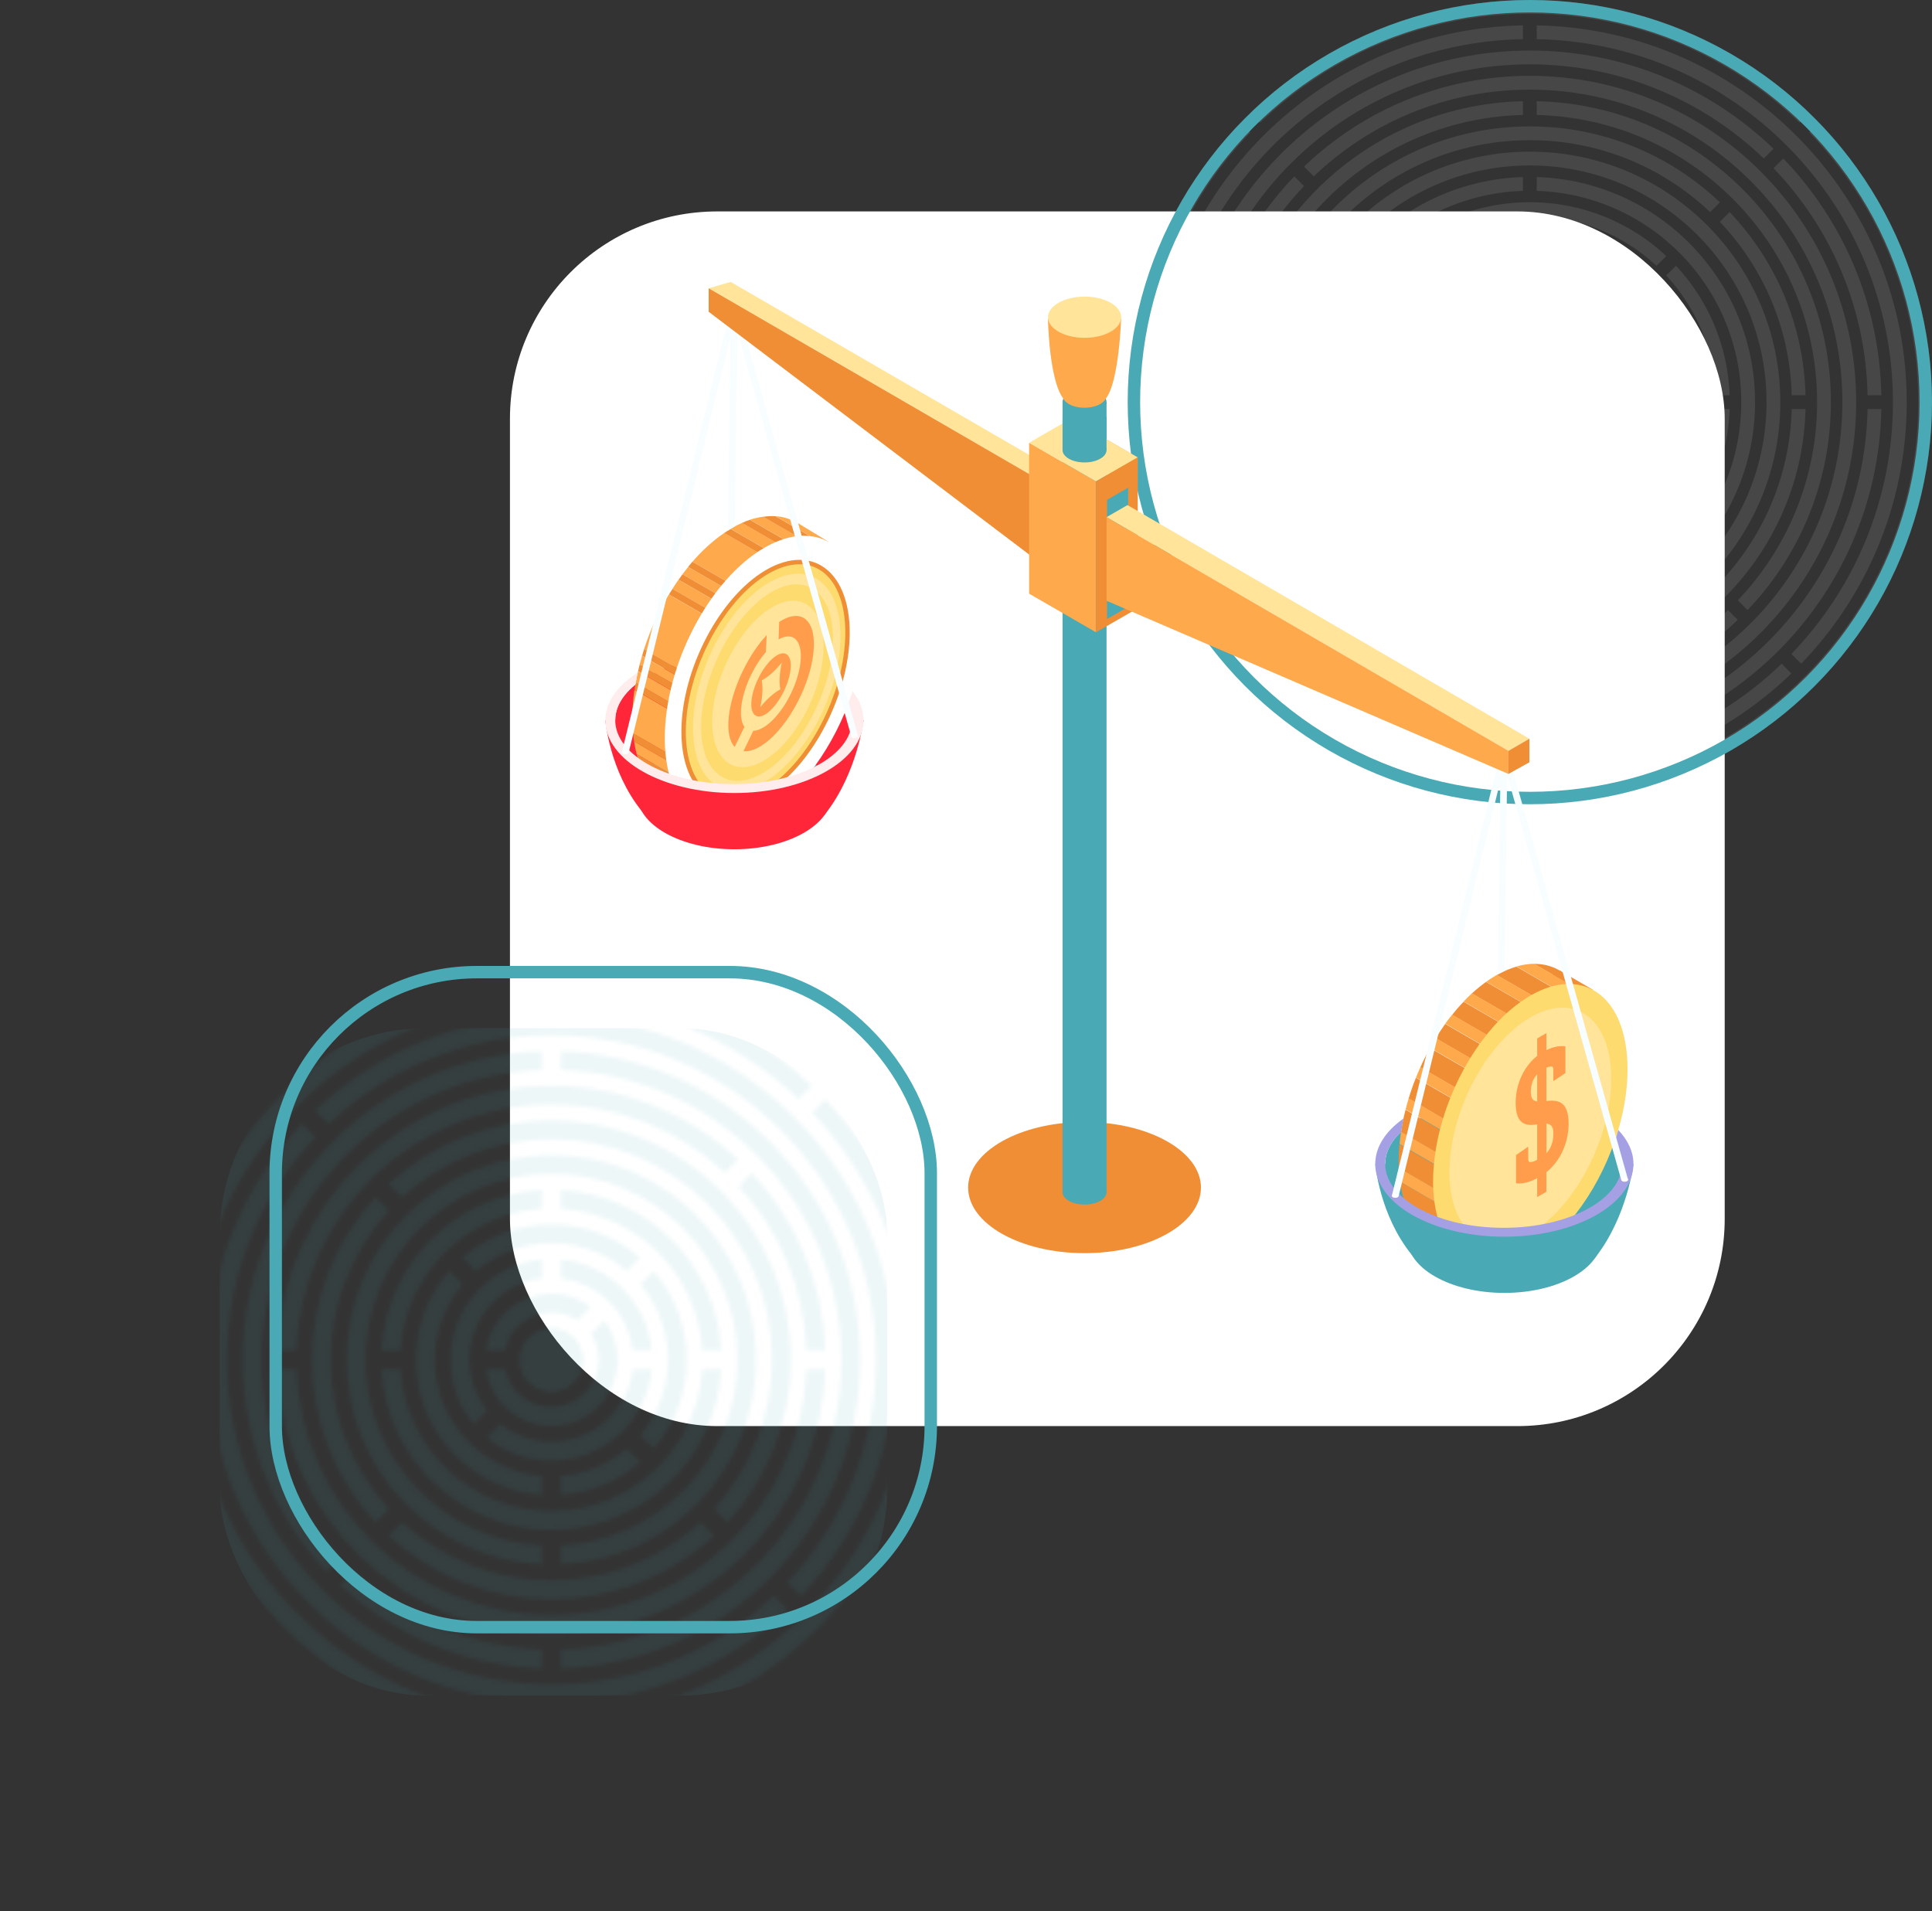 <svg width="466" height="461" viewBox="0 0 466 461" fill="none" xmlns="http://www.w3.org/2000/svg">
<rect x="0" y="0" width="466" height="461" fill="#333333" stroke="none"/>
<rect x="123" y="51" width="293" height="293" rx="50" fill="white"/>
<g opacity="0.1" clip-path="url(#clip0)">
<path d="M357.479 95.344H360.852C361.623 91.55 364.979 88.692 369 88.692C370.693 88.692 372.27 89.199 373.584 90.07L375.97 87.683C374.027 86.228 371.614 85.366 369 85.366C363.136 85.366 358.289 89.704 357.479 95.344Z" fill="white"/>
<path d="M355.337 108.318L357.704 105.951C355.755 103.492 354.589 100.388 354.589 97.007C354.589 89.609 360.162 83.517 367.337 82.691V79.346C358.322 80.186 351.263 87.769 351.263 97.004C351.263 101.306 352.793 105.25 355.337 108.318Z" fill="white"/>
<path d="M383.314 98.67C382.489 105.846 376.397 111.419 369 111.419C365.619 111.419 362.515 110.253 360.057 108.304L357.69 110.671C360.761 113.215 364.702 114.745 369 114.745C378.234 114.745 385.817 107.686 386.657 98.67H383.314Z" fill="white"/>
<path d="M370.663 79.349V82.694C377.292 83.456 382.549 88.714 383.314 95.347H386.657C385.87 86.876 379.132 80.136 370.663 79.349Z" fill="white"/>
<path d="M367.337 120.779V117.445C356.789 116.597 348.491 107.775 348.491 97.007C348.491 91.943 350.332 87.309 353.375 83.731L351.016 81.375C347.375 85.56 345.166 91.023 345.166 97.007C345.166 109.612 354.952 119.925 367.337 120.779Z" fill="white"/>
<path d="M386.984 81.375L384.625 83.731C387.668 87.309 389.509 91.943 389.509 97.007C389.509 102.071 387.668 106.705 384.628 110.283L386.987 112.642C390.626 108.454 392.834 102.991 392.834 97.007C392.834 91.023 390.626 85.56 386.984 81.375Z" fill="white"/>
<path d="M355.725 81.381C359.303 78.337 363.937 76.497 369 76.497C374.066 76.497 378.697 78.337 382.275 81.378L384.631 79.022C380.446 75.38 374.984 73.171 369 73.171C363.016 73.171 357.554 75.38 353.369 79.022L355.725 81.381Z" fill="white"/>
<path d="M382.275 112.636C379.094 115.341 375.075 117.09 370.663 117.445V120.779C375.992 120.411 380.84 118.293 384.631 114.992L382.275 112.636Z" fill="white"/>
<path d="M369 126.941C384.972 126.941 398.022 114.429 398.884 98.67H395.553C394.694 112.589 383.134 123.615 369 123.615C354.866 123.615 343.306 112.589 342.447 98.67H339.116C339.978 114.429 353.028 126.941 369 126.941Z" fill="white"/>
<path d="M339.116 95.344H342.447C343.273 81.974 353.968 71.278 367.337 70.452V67.121C352.13 67.952 339.947 80.136 339.116 95.344Z" fill="white"/>
<path d="M370.663 67.121V70.452C384.032 71.278 394.727 81.974 395.553 95.344H398.884C398.053 80.136 385.87 67.952 370.663 67.121Z" fill="white"/>
<path d="M369 60.976C349.101 60.976 332.971 77.107 332.971 97.007C332.971 116.35 348.212 132.129 367.337 132.999V129.671C350.049 128.806 336.297 114.512 336.297 97.007C336.297 78.944 350.939 64.302 369 64.302C387.061 64.302 401.703 78.944 401.703 97.007C401.703 114.512 387.951 128.806 370.663 129.671V132.999C389.789 132.129 405.029 116.35 405.029 97.007C405.029 77.107 388.899 60.976 369 60.976Z" fill="white"/>
<path d="M397.587 127.946L395.234 125.593C388.328 131.938 379.116 135.81 369 135.81C358.884 135.81 349.675 131.938 342.766 125.593L340.413 127.946C347.923 134.892 357.967 139.135 369 139.135C380.036 139.135 390.077 134.892 397.587 127.946Z" fill="white"/>
<path d="M338.063 125.596L340.415 123.243C334.072 116.336 330.2 107.124 330.2 97.007C330.2 86.891 334.072 77.678 340.415 70.771L338.063 68.418C331.12 75.929 326.874 85.973 326.874 97.007C326.874 108.044 331.12 118.085 338.063 125.596Z" fill="white"/>
<path d="M369 54.878C357.967 54.878 347.923 59.124 340.413 66.067L342.766 68.42C349.675 62.079 358.884 58.204 369 58.204C390.429 58.204 407.8 75.577 407.8 97.007C407.8 107.123 403.928 116.336 397.585 123.243L399.937 125.596C406.883 118.085 411.126 108.043 411.126 97.007C411.126 73.739 392.266 54.878 369 54.878Z" fill="white"/>
<path d="M320.808 95.344H324.136C325.012 71.317 344.761 52.107 369 52.107C380.801 52.107 391.534 56.66 399.547 64.105L401.9 61.752C393.283 53.706 381.718 48.781 369 48.781C342.924 48.781 321.686 69.479 320.808 95.344Z" fill="white"/>
<path d="M404.253 64.105L401.9 66.458C408.992 74.094 413.459 84.199 413.864 95.344H417.192C416.782 83.282 411.946 72.345 404.253 64.105Z" fill="white"/>
<path d="M369 145.233C395.076 145.233 416.314 124.535 417.192 98.67H413.864C412.988 122.697 393.239 141.907 369 141.907C344.761 141.907 325.012 122.697 324.136 98.67H320.808C321.686 124.535 342.924 145.233 369 145.233Z" fill="white"/>
<path d="M367.337 151.303V147.974C354.511 147.564 342.882 142.415 334.138 134.222L331.785 136.575C341.133 145.369 353.591 150.89 367.337 151.303Z" fill="white"/>
<path d="M370.663 42.711V46.039C398.056 46.918 419.994 69.399 419.994 97.007C419.994 124.615 398.056 147.096 370.663 147.974V151.303C399.893 150.424 423.32 126.453 423.32 97.007C423.32 67.561 399.893 43.589 370.663 42.711Z" fill="white"/>
<path d="M314.68 97.007C314.68 111.411 320.287 124.501 329.435 134.224L331.788 131.871C323.241 122.753 318.006 110.491 318.006 97.007C318.006 69.399 339.944 46.918 367.337 46.039V42.711C338.107 43.589 314.68 67.561 314.68 97.007Z" fill="white"/>
<path d="M369 157.428C385.085 157.428 399.702 151.139 410.527 140.89L408.174 138.537C397.95 148.185 384.168 154.102 369 154.102C337.469 154.102 311.909 128.54 311.909 97.007C311.909 81.838 317.826 68.054 327.473 57.83L325.12 55.477C314.871 66.303 308.583 80.92 308.583 97.007C308.583 130.377 335.632 157.428 369 157.428Z" fill="white"/>
<path d="M369 36.585C352.915 36.585 338.298 42.874 327.473 53.124L329.826 55.477C340.05 45.829 353.832 39.911 369 39.911C400.53 39.911 426.091 65.474 426.091 97.007C426.091 112.176 420.174 125.959 410.527 136.184L412.88 138.537C423.129 127.711 429.417 113.093 429.417 97.007C429.417 63.636 402.368 36.585 369 36.585Z" fill="white"/>
<path d="M435.495 98.67H432.169C431.285 132.802 403.344 160.2 369 160.2C334.659 160.2 306.715 132.802 305.834 98.67H302.508C303.389 134.64 332.822 163.526 369 163.526C405.178 163.526 434.611 134.64 435.495 98.67Z" fill="white"/>
<path d="M417.192 51.161L414.839 53.515C425.235 64.471 431.748 79.149 432.166 95.344H435.492C435.074 78.232 428.192 62.722 417.192 51.161Z" fill="white"/>
<path d="M302.508 95.344H305.834C306.715 61.211 334.659 33.814 369 33.814C385.85 33.814 401.16 40.41 412.489 51.164L414.842 48.811C402.911 37.456 386.77 30.488 369 30.488C332.822 30.488 303.389 59.377 302.508 95.344Z" fill="white"/>
<path d="M316.495 147.165L318.846 144.815C306.992 132.378 299.714 115.543 299.714 97.007C299.714 59.296 329.84 28.62 367.337 27.738V24.412C328.002 25.297 296.389 57.459 296.389 97.007C296.389 116.461 304.041 134.127 316.495 147.165Z" fill="white"/>
<path d="M419.155 149.518L416.802 147.168C404.369 159.019 387.535 166.298 369 166.298C350.465 166.298 333.631 159.019 321.198 147.165L318.845 149.515C331.882 161.974 349.547 169.624 369 169.624C388.453 169.624 406.118 161.974 419.155 149.518Z" fill="white"/>
<path d="M370.663 24.412V27.738C408.16 28.62 438.286 59.296 438.286 97.007C438.286 115.543 431.008 132.378 419.155 144.812L421.507 147.162C433.962 134.127 441.611 116.461 441.611 97.007C441.611 57.459 409.998 25.297 370.663 24.412Z" fill="white"/>
<path d="M314.536 40.186L316.886 42.539C330.424 29.579 348.782 21.619 369 21.619C410.632 21.619 444.383 55.371 444.383 97.007C444.383 138.088 411.528 171.489 370.663 172.373V175.699C413.365 174.812 447.709 139.923 447.709 97.007C447.709 53.534 412.47 18.293 369 18.293C347.865 18.293 328.676 26.627 314.536 40.186Z" fill="white"/>
<path d="M367.337 175.699V172.373C326.473 171.489 293.617 138.088 293.617 97.007C293.617 76.788 301.577 58.429 314.536 44.889L312.183 42.539C298.625 56.68 290.292 75.868 290.292 97.007C290.292 139.923 324.635 174.815 367.337 175.699Z" fill="white"/>
<path d="M427.776 40.577C441.478 54.848 450.034 74.097 450.458 95.344H453.784C453.357 73.179 444.433 53.099 430.127 38.226L427.776 40.577Z" fill="white"/>
<path d="M284.216 95.344H287.542C288.426 51.109 324.557 15.521 369 15.521C390.903 15.521 410.785 24.166 425.426 38.226L427.779 35.876C412.534 21.211 391.82 12.195 369 12.195C322.72 12.195 285.103 49.271 284.216 95.344Z" fill="white"/>
<path d="M450.461 98.67C449.574 142.905 413.445 178.493 369 178.493C324.557 178.493 288.426 142.905 287.542 98.67H284.216C285.103 144.743 322.72 181.819 369 181.819C415.28 181.819 452.899 144.743 453.786 98.67H450.461Z" fill="white"/>
<path d="M370.663 6.12V9.446C418.262 10.333 456.577 49.194 456.577 97.007C456.577 120.594 447.251 142.002 432.089 157.747L434.442 160.1C449.976 143.992 459.634 122.154 459.9 98.007C460.449 48.024 420.554 7.026 370.663 6.12Z" fill="white"/>
<path d="M303.561 160.1L305.911 157.75C290.749 142.001 281.423 120.593 281.423 97.007C281.423 49.191 319.738 10.333 367.337 9.446V6.117C318.352 6.987 278.646 46.694 278.103 96.006C277.828 120.871 287.567 143.509 303.561 160.1Z" fill="white"/>
<path d="M429.736 160.1C413.991 175.264 392.585 184.59 369 184.59C345.415 184.59 324.009 175.264 308.264 160.1L305.911 162.453C322.019 177.988 343.855 187.647 367.997 187.913C392.859 188.188 415.496 178.448 432.086 162.453L429.736 160.1Z" fill="white"/>
<path d="M303.952 29.604C321.052 13.099 344.393 3.049 370.031 3.332C394.927 3.606 417.445 13.573 434.048 29.601L436.401 27.248C419.207 10.626 395.872 0.291 370.07 0.006C343.497 -0.285 319.306 10.133 301.599 27.248L303.952 29.604Z" fill="white"/>
<path d="M438.754 29.601L436.398 31.957C452.902 49.055 462.951 72.4 462.669 98.041C462.109 148.872 421.164 189.801 370.663 190.671V194C422.985 193.13 465.415 150.735 465.994 98.077C466.288 71.502 455.868 47.309 438.754 29.601Z" fill="white"/>
<path d="M367.337 190.669C315.899 189.759 274.763 147.5 275.331 95.976C275.606 71.078 285.572 48.559 301.599 31.954L299.246 29.601C282.626 46.796 272.291 70.136 272.006 95.937C271.418 149.313 314.045 193.091 367.337 193.997V190.669Z" fill="white"/>
<path d="M378.323 90.036L375.937 92.423C376.807 93.737 377.314 95.314 377.314 97.007C377.314 101.6 373.592 105.322 369 105.322C364.979 105.322 361.623 102.464 360.852 98.67H357.479C358.286 104.31 363.136 108.648 369 108.648C375.43 108.648 380.64 103.437 380.64 97.007C380.64 94.393 379.778 91.979 378.323 90.036Z" fill="white"/>
<path d="M374.413 97.043C374.413 100.039 371.985 102.467 368.989 102.467C365.993 102.467 363.565 100.039 363.565 97.043C363.565 94.047 365.993 91.619 368.989 91.619C371.985 91.619 374.413 94.047 374.413 97.043Z" fill="white"/>
<path d="M369 91.464C365.94 91.464 363.457 93.947 363.457 97.007C363.457 100.07 365.94 102.55 369 102.55C372.062 102.55 374.543 100.07 374.543 97.007C374.543 93.947 372.062 91.464 369 91.464ZM368.989 101.345C368.038 99.501 366.531 97.996 364.69 97.046C366.533 96.095 368.038 94.587 368.989 92.747C369.94 94.59 371.447 96.095 373.287 97.046C371.447 97.994 369.94 99.501 368.989 101.345Z" fill="white"/>
</g>
<circle cx="369" cy="97" r="95.5" stroke="#49A9B4" stroke-width="3"/>
<g clip-path="url(#clip1)">
<path d="M331.712 280.768C331.712 280.768 332.732 293.079 340.49 302.653C346.608 310.229 378.099 311.96 384.912 303.17C392.507 293.39 394 280.768 394 280.768H331.712Z" fill="#49A9B4"/>
<path d="M362.863 311.871C375.816 311.871 386.316 305.955 386.316 298.657C386.316 291.36 375.816 285.443 362.863 285.443C349.911 285.443 339.411 291.36 339.411 298.657C339.411 305.955 349.911 311.871 362.863 311.871Z" fill="#49A9B4"/>
<path d="M362.657 265.349C346.889 265.349 334.106 272.244 334.106 280.768C334.106 285.118 337.446 289.024 342.81 291.836C346.918 288.018 354.351 285.458 362.863 285.458C371.272 285.458 378.631 287.959 382.769 291.717C387.986 288.921 391.207 285.059 391.207 280.782C391.207 272.244 378.424 265.349 362.657 265.349Z" fill="#49A9B4"/>
<path d="M342.81 291.821C347.953 294.514 354.943 296.171 362.657 296.171C370.504 296.171 377.612 294.455 382.769 291.703C378.631 287.959 371.272 285.443 362.863 285.443C354.351 285.443 346.918 288.003 342.81 291.821Z" fill="#49A9B4"/>
<path d="M384.262 238.773L376.223 234.098L372.528 236.051L382.045 242.147L384.262 238.773Z" fill="#EF8E35"/>
<path d="M347.982 287.842L346.667 290.224L337.667 285.001C337.889 286.673 338.244 288.182 338.687 289.617C339.854 290.446 340.682 291.615 341.879 292.532L344.11 293.834C346.696 295.033 349.8 295.684 352.445 296.232C355.238 296.809 358.445 297.193 361.725 297.327C374.242 289.44 384.247 269.937 384.247 253.068C384.247 240.15 378.395 232.456 370.031 232.5L378.661 237.502L377.346 239.884L365.76 233.166C364.223 233.61 362.642 234.291 361.016 235.208L371.848 241.467L370.533 243.85L358.445 236.851C357.263 237.694 356.125 238.626 355.002 239.647L365.021 245.448L363.706 247.83L353.007 241.63C352.061 242.636 351.13 243.687 350.243 244.812L359.08 249.931L357.765 252.314L348.588 246.987C347.79 248.097 347.036 249.251 346.297 250.449L356.76 256.501L355.445 258.884L344.923 252.787C344.081 254.311 343.298 255.865 342.588 257.463L353.568 263.811L352.253 266.193L341.524 259.979C340.859 261.621 340.268 263.308 339.766 264.995L350.376 271.136L349.061 273.518L339.012 267.688C338.554 269.478 338.184 271.284 337.918 273.089L347.184 278.445L345.869 280.828L337.549 276.004C337.416 277.424 337.342 278.83 337.342 280.221C337.342 280.754 337.357 281.272 337.372 281.79L347.982 287.842Z" fill="#EF8E35"/>
<path d="M377.375 239.854L365.789 233.136C367.267 232.707 368.701 232.485 370.06 232.485L378.69 237.486L377.375 239.854Z" fill="#FFA94D"/>
<path d="M370.548 243.819L358.46 236.82C359.228 236.273 360.026 235.755 360.809 235.296C360.883 235.252 360.957 235.222 361.016 235.178L371.848 241.437L370.548 243.819Z" fill="#FFA94D"/>
<path d="M363.72 247.785L353.021 241.585C353.672 240.904 354.337 240.238 355.016 239.617L365.036 245.417L363.72 247.785Z" fill="#FFA94D"/>
<path d="M357.78 252.254L348.603 246.927C349.135 246.187 349.682 245.462 350.258 244.751L359.095 249.871L357.78 252.254Z" fill="#FFA94D"/>
<path d="M355.46 258.823L344.938 252.727C345.381 251.928 345.839 251.159 346.298 250.389L356.76 256.441L355.46 258.823Z" fill="#FFA94D"/>
<path d="M352.268 266.133L341.539 259.918C341.879 259.075 342.234 258.232 342.603 257.418L353.583 263.766L352.268 266.133Z" fill="#FFA94D"/>
<path d="M349.076 273.443L339.027 267.613C339.263 266.71 339.5 265.822 339.781 264.92L350.391 271.061L349.076 273.443Z" fill="#FFA94D"/>
<path d="M345.884 280.753L337.579 275.929C337.667 274.952 337.786 273.991 337.933 273.014L347.199 278.37L345.884 280.753Z" fill="#FFA94D"/>
<path d="M346.682 290.223L337.682 284.999C337.549 283.949 337.446 282.854 337.401 281.715L347.982 287.841L346.682 290.223Z" fill="#FFA94D"/>
<path d="M352.46 296.216C360.263 297.814 371.08 298.08 378.543 294.677C386.803 285.059 392.567 270.72 392.567 257.906C392.567 240.623 382.074 232.677 369.114 240.164C356.169 247.652 345.662 267.731 345.662 285.014C345.662 288.802 346.194 292.117 347.125 294.958C348.928 295.491 350.79 295.875 352.46 296.216Z" fill="#FDDB6F"/>
<path d="M369.942 296.985C380.331 290.4 388.636 274.198 388.636 260.185C388.636 245.802 379.902 239.188 369.129 245.417C358.356 251.647 349.608 268.368 349.608 282.75C349.608 288.847 351.189 293.537 353.819 296.452C358.696 297.326 364.519 297.681 369.942 296.985Z" fill="#FFE499"/>
<path d="M370.769 284.2C368.819 285.236 367.208 285.621 365.671 285.414V278.607L368.612 276.595V279.243C368.612 280.057 368.7 280.338 369.203 280.309C369.617 280.294 370.178 280.116 370.769 279.761V271.223C368.036 271.653 365.582 271.297 365.582 266C365.582 261.428 367.622 257.196 370.769 254.695V250.493L372.986 249.205V253.319C374.582 252.535 376.134 252.194 377.582 252.402V258.838L374.671 260.791V258.32C374.671 257.492 374.582 257.225 374.08 257.24C373.754 257.299 373.37 257.373 372.986 257.551V265.586L373.016 265.571C375.616 265.305 378.35 265.497 378.35 271.031C378.35 275.958 376.134 280.22 372.986 282.765V287.471L370.769 288.758V284.2ZM370.769 265.704V259.119C369.824 260.17 369.232 261.561 369.232 263.396C369.232 265.038 369.824 265.571 370.769 265.704ZM373.001 271.046V278.178C374.006 277.098 374.685 275.559 374.685 273.413C374.685 271.667 374.006 271.105 373.001 271.046Z" fill="#FF9D4D"/>
<path d="M390.335 272.57C389.981 273.739 389.818 274.316 389.419 275.441C390.483 277.053 391.207 278.947 391.207 280.768C391.207 285.044 387.971 288.906 382.769 291.703C377.612 294.47 370.503 296.171 362.656 296.171C354.943 296.171 347.953 294.514 342.81 291.821C337.446 289.024 334.106 285.103 334.106 280.753C334.106 277.956 335.51 275.337 337.919 273.088C337.978 273.043 338.332 270.809 338.51 269.818C334.254 272.822 331.712 276.624 331.712 280.768C331.712 290.46 345.647 298.317 362.849 298.317C380.05 298.317 393.985 290.46 393.985 280.768C394 277.808 392.626 275.011 390.335 272.57Z" fill="#A5A0E3"/>
<path d="M337.372 288.462H335.702L362.73 178.194L392.7 284.585L391.045 284.615L362.834 184.498L337.372 288.462Z" fill="#F8FDFF"/>
<path d="M392.7 284.585C392.7 284.837 392.33 285.059 391.872 285.059C391.414 285.059 391.045 284.852 391.045 284.585C391.045 284.334 391.414 284.112 391.872 284.112C392.33 284.112 392.7 284.319 392.7 284.585Z" fill="white"/>
<path d="M337.372 288.462C337.372 288.728 337.002 288.936 336.544 288.936C336.086 288.936 335.717 288.728 335.717 288.462C335.717 288.196 336.086 287.989 336.544 287.989C337.002 287.989 337.372 288.211 337.372 288.462Z" fill="white"/>
<path d="M362.923 234.186L363.588 181.361L361.977 181.346L361.297 234.985C361.844 234.719 362.391 234.467 362.923 234.186Z" fill="#F8FDFF"/>
<path d="M146 173.74C146 173.74 147.02 186.051 154.778 195.625C160.896 203.201 192.387 204.932 199.2 196.143C206.796 186.362 208.288 173.74 208.288 173.74H146Z" fill="#FF2639"/>
<path d="M177.137 204.858C190.089 204.858 200.589 198.942 200.589 191.645C200.589 184.347 190.089 178.431 177.137 178.431C164.184 178.431 153.684 184.347 153.684 191.645C153.684 198.942 164.184 204.858 177.137 204.858Z" fill="#FF2639"/>
<path d="M176.945 158.336C161.177 158.336 148.394 165.232 148.394 173.755C148.394 178.105 151.734 182.012 157.098 184.823C161.206 181.006 168.639 178.446 177.151 178.446C185.56 178.446 192.919 180.946 197.057 184.705C202.274 181.908 205.495 178.046 205.495 173.77C205.495 165.232 192.712 158.336 176.945 158.336Z" fill="#FF2639"/>
<path d="M157.098 184.808C162.241 187.501 169.231 189.159 176.945 189.159C184.792 189.159 191.9 187.442 197.057 184.69C192.919 180.946 185.56 178.431 177.151 178.431C168.625 178.431 161.206 180.991 157.098 184.808Z" fill="#49A9B4"/>
<path d="M168.861 186.2L167.25 187.132L152.946 178.86C153.108 179.926 153.3 180.932 153.551 181.894L164.664 188.316C168.374 189.189 172.127 189.736 175.157 189.988C176.339 190.091 177.506 190.121 178.688 190.106C190.954 181.568 200.574 162.273 200.574 145.522C200.574 140.832 199.806 136.822 198.446 133.596L199.761 130.636L192.21 126.035L192.195 126.049C190.644 125.162 188.915 124.644 187.053 124.51L198.476 131.11L196.865 132.042L184.068 124.644C183.033 124.792 181.984 124.999 180.89 125.369L194.087 132.989L192.476 133.921L178.984 126.123C178.186 126.478 177.388 126.878 176.56 127.351C176.442 127.411 176.339 127.499 176.221 127.573L190.437 135.786L188.826 136.718L174.698 128.55C171.994 130.4 169.408 132.738 167.029 135.49L180.743 143.421L179.132 144.353L165.994 136.762C165.521 137.34 165.063 137.917 164.62 138.523L176.339 145.3L174.728 146.233L163.659 139.84C163.157 140.551 162.669 141.29 162.196 142.045L172.674 148.097L171.063 149.029L161.325 143.406C158.871 147.49 156.832 151.989 155.34 156.605L170.029 165.099L168.418 166.031L154.867 158.189C154.66 158.884 154.453 159.594 154.276 160.29L169.127 168.872L167.516 169.804L153.891 161.932C153.684 162.85 153.492 163.767 153.33 164.685L167.472 172.867L165.861 173.8L153.034 166.386C152.694 168.739 152.502 171.077 152.502 173.356C152.502 174.584 152.561 175.753 152.665 176.892L168.861 186.2Z" fill="#FFA94D"/>
<path d="M198.461 131.124L187.038 124.525C186.077 124.451 185.072 124.51 184.053 124.658L196.85 132.057L198.461 131.124Z" fill="#EF8E35"/>
<path d="M194.072 133.004L180.876 125.383C180.255 125.59 179.605 125.842 178.969 126.138L192.461 133.936L194.072 133.004Z" fill="#EF8E35"/>
<path d="M190.422 135.8L176.206 127.588C175.688 127.899 175.186 128.224 174.684 128.565L188.811 136.733L190.422 135.8Z" fill="#EF8E35"/>
<path d="M168.861 186.199L152.694 176.862C152.753 177.558 152.857 178.209 152.96 178.875L167.265 187.146L168.861 186.199Z" fill="#EF8E35"/>
<path d="M157.556 186.066C159.758 186.983 162.182 187.738 164.664 188.33L153.551 181.908C153.758 182.692 153.995 183.447 154.261 184.172L157.556 186.066Z" fill="#EF8E35"/>
<path d="M180.728 143.421L167.014 135.49C166.659 135.889 166.319 136.333 165.979 136.747L179.117 144.338L180.728 143.421Z" fill="#EF8E35"/>
<path d="M176.339 145.3L164.62 138.523C164.295 138.952 163.985 139.396 163.674 139.84L174.743 146.232L176.339 145.3Z" fill="#EF8E35"/>
<path d="M172.689 148.097L162.211 142.045C161.93 142.503 161.62 142.933 161.354 143.406L171.093 149.029L172.689 148.097Z" fill="#EF8E35"/>
<path d="M170.043 165.084L155.354 156.59C155.177 157.108 155.044 157.641 154.881 158.173L168.433 166.016L170.043 165.084Z" fill="#EF8E35"/>
<path d="M169.142 168.857L154.29 160.275C154.157 160.822 154.024 161.37 153.906 161.902L167.531 169.774L169.142 168.857Z" fill="#EF8E35"/>
<path d="M167.487 172.837L153.345 164.655C153.241 165.217 153.138 165.779 153.049 166.342L165.876 173.755L167.487 172.837Z" fill="#EF8E35"/>
<path d="M175.171 190.002C182.043 190.579 188.959 189.292 195.225 186.51C203.042 176.699 208.407 162.805 208.407 150.301C208.407 132.589 197.648 124.451 184.378 132.116C171.107 139.781 160.349 160.363 160.349 178.076C160.349 181.627 160.793 184.779 161.591 187.501C166.231 188.878 171.285 189.677 175.171 190.002Z" fill="white"/>
<path d="M175.171 190.002C179.516 190.357 183.89 189.987 188.102 188.966C197.56 181.375 204.771 166.268 204.771 153.039C204.771 138.301 195.816 131.524 184.777 137.901C173.738 144.279 164.783 161.414 164.783 176.152C164.783 181.657 166.039 186.036 168.167 189.055C170.679 189.499 173.102 189.825 175.171 190.002Z" fill="#FDDB6F"/>
<path d="M173.354 189.81C173.974 189.884 174.595 189.943 175.171 190.002C177.255 190.18 179.353 190.18 181.437 190.017C182.457 189.647 183.506 189.174 184.585 188.522C194.397 182.648 202.525 167.185 202.717 153.956C202.909 140.743 195.106 134.779 185.279 140.639C175.467 146.513 167.339 161.976 167.147 175.205C167.058 182.648 169.467 187.783 173.354 189.81Z" fill="#FFE499"/>
<path d="M169.127 174.465C168.787 186.377 175.615 191.645 184.378 186.229C193.156 180.813 200.545 166.756 200.885 154.844C201.239 142.933 194.397 137.665 185.634 143.08C176.871 148.511 169.482 162.553 169.127 174.465Z" fill="#FDDB6F"/>
<path d="M171.802 173.341C171.477 183.417 177.225 187.857 184.629 183.24C192.033 178.623 198.313 166.726 198.638 156.635C198.963 146.558 193.215 142.119 185.811 146.735C178.408 151.352 172.127 163.264 171.802 173.341Z" fill="#FFE499"/>
<path d="M168.906 189.173C166.615 186.214 165.374 181.716 165.418 176.226C165.551 161.769 174.403 144.841 185.161 138.493C187.836 136.91 190.452 136.111 192.831 136.111C194.515 136.111 196.097 136.511 197.501 137.324C201.624 139.707 203.958 145.389 203.885 152.891C203.766 166.489 195.919 182.278 186.033 189.381C186.831 189.233 187.614 189.07 188.397 188.877C197.693 181.065 204.83 166.001 204.949 152.906C205.022 145.004 202.495 138.996 198.033 136.407C194.309 134.247 189.535 134.676 184.614 137.576C173.575 144.087 164.472 161.429 164.354 176.226C164.31 181.435 165.418 185.8 167.443 188.922C167.93 189.011 168.418 189.099 168.906 189.173Z" fill="#EF8E35"/>
<path d="M204.579 169.908C205.17 171.136 205.495 172.423 205.495 173.74C205.495 178.017 202.259 181.879 197.057 184.675C191.9 187.442 184.792 189.144 176.945 189.144C169.231 189.144 162.241 187.487 157.098 184.794C151.734 181.997 148.394 178.076 148.394 173.725C148.394 170.544 150.197 167.599 153.256 165.143C153.418 164.448 153.507 163.427 153.832 162.198C149.044 165.291 146 169.316 146 173.74C146 183.432 159.935 191.29 177.137 191.29C194.338 191.29 208.273 183.432 208.273 173.74C208.273 171.239 207.328 168.887 205.658 166.726C205.229 168.028 204.505 169.73 204.579 169.908Z" fill="#FFEDED"/>
<path d="M151.66 181.449H149.99L177.018 71.181L206.973 177.558L205.318 177.602L177.122 77.485L151.66 181.449Z" fill="#F8FDFF"/>
<path d="M206.973 177.558C206.973 177.809 206.604 178.031 206.145 178.031C205.687 178.031 205.318 177.824 205.318 177.558C205.318 177.291 205.687 177.084 206.145 177.084C206.604 177.099 206.973 177.306 206.973 177.558Z" fill="white"/>
<path d="M151.66 181.449C151.66 181.701 151.29 181.923 150.832 181.923C150.374 181.923 149.99 181.701 149.99 181.449C149.99 181.198 150.359 180.976 150.817 180.976C151.276 180.976 151.66 181.183 151.66 181.449Z" fill="white"/>
<path d="M177.211 126.996L177.876 74.348L176.265 74.333L175.57 127.988C176.117 127.603 176.664 127.366 177.211 126.996Z" fill="#F8FDFF"/>
<path d="M265.242 119.583L176.235 68L170.93 69.539L264.99 124.051L265.242 119.583Z" fill="#FFE499"/>
<path d="M170.93 69.539V75.206L249.71 134.883V115.203L170.93 69.539Z" fill="#EF8E35"/>
<path d="M289.669 286.465C289.669 295.195 277.108 302.283 261.591 302.283C246.09 302.283 233.514 295.195 233.514 286.465C233.514 277.734 246.075 270.646 261.591 270.646C277.093 270.646 289.669 277.734 289.669 286.465Z" fill="#EF8E35"/>
<path d="M258.267 137.413L274.404 146.735V110.335L258.267 101.012V137.413Z" fill="#FFA94D"/>
<path d="M266.897 96.958H256.286V287.574H266.897V96.958Z" fill="#49A9B4"/>
<path d="M266.897 287.574C266.897 289.232 264.517 290.563 261.591 290.563C258.665 290.563 256.286 289.232 256.286 287.574C256.286 285.917 258.665 284.585 261.591 284.585C264.517 284.585 266.897 285.917 266.897 287.574Z" fill="#49A9B4"/>
<path d="M266.897 96.958C266.897 98.615 264.517 99.947 261.591 99.947C258.665 99.947 256.286 98.615 256.286 96.958C256.286 95.301 258.665 93.969 261.591 93.969C264.517 93.969 266.897 95.316 266.897 96.958Z" fill="#49A9B4"/>
<path d="M261.591 98.349C264.521 98.349 266.897 97.011 266.897 95.36C266.897 93.709 264.521 92.371 261.591 92.371C258.661 92.371 256.286 93.709 256.286 95.36C256.286 97.011 258.661 98.349 261.591 98.349Z" fill="#FFA94D"/>
<path d="M266.69 96.159C269.897 92.371 270.414 76.923 270.414 76.923H252.769C252.769 76.923 253.02 91.749 256.493 96.159C256.493 96.174 266.69 96.174 266.69 96.159Z" fill="#FFA94D"/>
<path d="M270.429 76.523C270.429 79.275 266.483 81.495 261.606 81.495C256.73 81.495 252.784 79.261 252.784 76.523C252.784 73.771 256.73 71.551 261.606 71.551C266.468 71.551 270.429 73.771 270.429 76.523Z" fill="#FFE499"/>
<path d="M248.218 143.199L264.355 152.521V116.12L248.218 106.798V143.199Z" fill="#FFA94D"/>
<path d="M274.404 110.335L258.267 101.012L248.218 106.798L264.355 116.12L274.404 110.335Z" fill="#FFE499"/>
<path d="M274.404 110.335L264.355 116.12V152.521L274.404 146.735V110.335Z" fill="#EF8E35"/>
<path d="M272.113 117.644L267.03 120.574V149.31L272.113 146.38V117.644Z" fill="#49A9B4"/>
<path d="M266.897 108.559C266.897 110.216 264.517 111.548 261.591 111.548C258.665 111.548 256.286 110.216 256.286 108.559C256.286 106.902 258.665 105.57 261.591 105.57C264.517 105.585 266.897 106.916 266.897 108.559Z" fill="#49A9B4"/>
<path d="M266.897 100.539H256.286V108.574H266.897V100.539Z" fill="#49A9B4"/>
<path d="M271.951 121.832L266.897 124.747L363.839 181.124L368.893 178.194L271.951 121.832Z" fill="#FFE499"/>
<path d="M266.897 124.747V144.915L363.839 186.688V181.124L266.897 124.747Z" fill="#FFA94D"/>
<path d="M368.893 178.194L363.839 181.124V186.688L368.893 183.876V178.194Z" fill="#EF8E35"/>
<path d="M187.944 150.024L187.794 154.24C189.089 153.504 190.301 153.294 191.269 153.763C193.972 155.074 193.757 161.135 190.79 167.274C188.224 172.584 184.427 176.234 181.699 176.278L179.326 181.191C183.262 181.658 189.056 176.286 192.913 168.304C197.166 159.505 197.475 150.814 193.602 148.936C192.045 148.185 190.05 148.643 187.944 150.024Z" fill="#FF9D4D"/>
<path d="M181.138 162.846C182.187 160.676 183.43 158.788 184.709 157.302L184.932 153.182C182.865 155.404 180.831 158.396 179.147 161.881C175.342 169.757 174.608 177.481 177.213 180.166L179.556 175.317C178.028 173.227 178.605 168.087 181.138 162.846Z" fill="#FF9D4D"/>
<path d="M182.868 163.703C180.878 167.821 180.652 171.847 182.366 172.678C184.078 173.509 187.091 170.834 189.08 166.716C191.07 162.599 191.296 158.572 189.583 157.742C187.871 156.912 184.857 159.586 182.868 163.703ZM188.208 166.293C186.66 167.125 184.992 168.607 183.379 170.581C183.925 168.09 184.05 165.86 183.741 164.127C185.289 163.295 186.958 161.813 188.57 159.839C188.023 162.33 187.898 164.56 188.208 166.293Z" fill="#FF9D4D"/>
</g>
<mask id="mask0" mask-type="alpha" maskUnits="userSpaceOnUse" x="0" y="195" width="266" height="266">
<g opacity="0.1" clip-path="url(#clip2)">
<path d="M117.203 325.729H121.828C122.884 320.527 127.486 316.609 133 316.609C135.322 316.609 137.484 317.304 139.285 318.497L142.557 315.225C139.893 313.23 136.583 312.048 133 312.048C124.959 312.048 118.313 317.996 117.203 325.729Z" fill="white"/>
<path d="M114.266 343.518L117.511 340.273C114.84 336.902 113.24 332.646 113.24 328.009C113.24 317.867 120.882 309.514 130.72 308.381V303.794C118.359 304.946 108.68 315.343 108.68 328.006C108.68 333.904 110.778 339.311 114.266 343.518Z" fill="white"/>
<path d="M152.627 330.29C151.495 340.129 143.142 347.771 133 347.771C128.364 347.771 124.108 346.171 120.737 343.499L117.492 346.745C121.703 350.233 127.106 352.331 133 352.331C145.662 352.331 156.058 342.652 157.21 330.29H152.627Z" fill="white"/>
<path d="M135.28 303.798V308.385C144.37 309.43 151.578 316.639 152.627 325.733H157.21C156.13 314.119 146.893 304.877 135.28 303.798Z" fill="white"/>
<path d="M130.72 360.604V356.033C116.257 354.87 104.88 342.773 104.88 328.009C104.88 321.066 107.403 314.712 111.576 309.806L108.342 306.576C103.349 312.314 100.32 319.805 100.32 328.009C100.32 345.293 113.738 359.434 130.72 360.604Z" fill="white"/>
<path d="M157.658 306.576L154.424 309.806C158.597 314.712 161.12 321.066 161.12 328.009C161.12 334.953 158.597 341.307 154.428 346.213L157.662 349.447C162.651 343.705 165.68 336.214 165.68 328.009C165.68 319.805 162.651 312.314 157.658 306.576Z" fill="white"/>
<path d="M114.798 306.584C119.704 302.411 126.057 299.888 133 299.888C139.946 299.888 146.296 302.411 151.202 306.58L154.432 303.35C148.694 298.356 141.204 295.327 133 295.327C124.796 295.327 117.306 298.356 111.568 303.35L114.798 306.584Z" fill="white"/>
<path d="M151.202 349.439C146.84 353.148 141.33 355.546 135.28 356.033V360.604C142.587 360.099 149.234 357.196 154.432 352.669L151.202 349.439Z" fill="white"/>
<path d="M133 369.052C154.899 369.052 172.794 351.898 173.975 330.29H169.408C168.23 349.375 152.38 364.492 133 364.492C113.62 364.492 97.77 349.375 96.592 330.29H92.025C93.206 351.898 111.101 369.052 133 369.052Z" fill="white"/>
<path d="M92.025 325.729H96.592C97.725 307.397 112.389 292.732 130.72 291.599V287.031C109.869 288.171 93.165 304.877 92.025 325.729Z" fill="white"/>
<path d="M135.28 287.031V291.599C153.611 292.732 168.275 307.397 169.408 325.729H173.975C172.835 304.877 156.131 288.171 135.28 287.031Z" fill="white"/>
<path d="M133 278.606C105.716 278.606 83.6 300.724 83.6 328.009C83.6 354.532 104.496 376.166 130.72 377.36V372.796C107.016 371.61 88.16 352.012 88.16 328.009C88.16 303.243 108.235 283.166 133 283.166C157.765 283.166 177.84 303.243 177.84 328.009C177.84 352.012 158.984 371.61 135.28 372.796V377.36C161.504 376.166 182.4 354.532 182.4 328.009C182.4 300.724 160.284 278.606 133 278.606Z" fill="white"/>
<path d="M172.197 370.432L168.971 367.205C159.501 375.904 146.87 381.213 133 381.213C119.13 381.213 106.503 375.904 97.029 367.205L93.803 370.432C104.101 379.955 117.872 385.773 133 385.773C148.132 385.773 161.899 379.955 172.197 370.432Z" fill="white"/>
<path d="M90.581 367.209L93.807 363.983C85.109 354.513 79.8 341.881 79.8 328.01C79.8 314.139 85.109 301.507 93.807 292.036L90.581 288.81C81.062 299.109 75.24 312.881 75.24 328.01C75.24 343.142 81.062 356.911 90.581 367.209Z" fill="white"/>
<path d="M133 270.245C117.872 270.245 104.101 276.067 93.803 285.587L97.029 288.813C106.503 280.118 119.13 274.806 133 274.806C162.382 274.806 186.2 298.626 186.2 328.009C186.2 341.88 180.891 354.512 172.193 363.983L175.419 367.209C184.942 356.91 190.76 343.142 190.76 328.009C190.76 296.106 164.901 270.245 133 270.245Z" fill="white"/>
<path d="M66.922 325.729H71.486C72.686 292.785 99.765 266.445 133 266.445C149.18 266.445 163.898 272.689 174.884 282.897L178.11 279.67C166.296 268.638 150.438 261.885 133 261.885C97.246 261.885 68.126 290.265 66.922 325.729Z" fill="white"/>
<path d="M181.336 282.897L178.11 286.123C187.834 296.593 193.96 310.449 194.514 325.729H199.078C198.516 309.191 191.885 294.195 181.336 282.897Z" fill="white"/>
<path d="M133 394.134C168.754 394.134 197.874 365.754 199.078 330.29H194.514C193.314 363.234 166.235 389.574 133 389.574C99.765 389.574 72.686 363.234 71.486 330.29H66.922C68.126 365.754 97.246 394.134 133 394.134Z" fill="white"/>
<path d="M130.72 402.457V397.893C113.134 397.33 97.189 390.269 85.2 379.036L81.974 382.262C94.791 394.321 111.872 401.891 130.72 402.457Z" fill="white"/>
<path d="M135.28 253.562V258.126C172.839 259.331 202.92 290.155 202.92 328.01C202.92 365.864 172.839 396.688 135.28 397.893V402.457C175.359 401.252 207.48 368.384 207.48 328.01C207.48 287.635 175.359 254.767 135.28 253.562Z" fill="white"/>
<path d="M58.52 328.01C58.52 347.76 66.207 365.708 78.751 379.04L81.977 375.813C70.258 363.31 63.08 346.498 63.08 328.01C63.08 290.155 93.161 259.331 130.72 258.126V253.562C90.641 254.767 58.52 287.635 58.52 328.01Z" fill="white"/>
<path d="M133 410.855C155.055 410.855 175.096 402.232 189.939 388.179L186.713 384.953C172.695 398.181 153.797 406.295 133 406.295C89.767 406.295 54.72 371.245 54.72 328.009C54.72 307.21 62.833 288.312 76.061 274.292L72.835 271.066C58.782 285.91 50.16 305.953 50.16 328.009C50.16 373.765 87.248 410.855 133 410.855Z" fill="white"/>
<path d="M133 245.164C110.945 245.164 90.904 253.786 76.061 267.84L79.287 271.066C93.305 257.837 112.203 249.724 133 249.724C176.233 249.724 211.28 284.774 211.28 328.009C211.28 348.808 203.167 367.707 189.939 381.726L193.165 384.953C207.218 370.109 215.84 350.066 215.84 328.009C215.84 282.254 178.752 245.164 133 245.164Z" fill="white"/>
<path d="M224.173 330.29H219.613C218.401 377.09 180.09 414.656 133 414.656C85.914 414.656 47.599 377.09 46.39 330.29H41.83C43.039 379.61 83.395 419.216 133 419.216C182.605 419.216 222.961 379.61 224.173 330.29Z" fill="white"/>
<path d="M199.078 265.149L195.852 268.376C210.106 283.398 219.036 303.524 219.61 325.729H224.17C223.596 302.266 214.16 281 199.078 265.149Z" fill="white"/>
<path d="M41.83 325.729H46.39C47.599 278.929 85.914 241.363 133 241.363C156.104 241.363 177.095 250.408 192.63 265.153L195.856 261.927C179.497 246.357 157.366 236.803 133 236.803C83.395 236.803 43.039 276.413 41.83 325.729Z" fill="white"/>
<path d="M61.009 396.783L64.231 393.56C47.979 376.509 38 353.426 38 328.009C38 276.303 79.306 234.242 130.72 233.033V228.473C76.787 229.685 33.44 273.783 33.44 328.009C33.44 354.684 43.932 378.907 61.009 396.783Z" fill="white"/>
<path d="M201.769 400.009L198.542 396.787C181.496 413.037 158.414 423.016 133 423.016C107.586 423.016 84.504 413.037 67.458 396.783L64.231 400.006C82.107 417.088 106.328 427.577 133 427.577C159.672 427.577 183.893 417.088 201.769 400.009Z" fill="white"/>
<path d="M135.28 228.473V233.033C186.694 234.242 228 276.303 228 328.009C228 353.426 218.021 376.509 201.769 393.557L204.995 396.779C222.072 378.907 232.56 354.684 232.56 328.009C232.56 273.783 189.213 229.685 135.28 228.473Z" fill="white"/>
<path d="M58.322 250.1L61.545 253.326C80.108 235.556 105.279 224.642 133 224.642C190.084 224.642 236.36 270.922 236.36 328.009C236.36 384.337 191.311 430.134 135.28 431.346V435.907C193.83 434.691 240.92 386.853 240.92 328.009C240.92 268.402 192.603 220.082 133 220.082C104.021 220.082 77.71 231.509 58.322 250.1Z" fill="white"/>
<path d="M130.72 435.907V431.346C74.689 430.134 29.64 384.337 29.64 328.009C29.64 300.286 40.554 275.113 58.322 256.549L55.096 253.327C36.507 272.716 25.08 299.025 25.08 328.009C25.08 386.853 72.17 434.694 130.72 435.907Z" fill="white"/>
<path d="M213.59 250.636C232.378 270.204 244.108 296.596 244.69 325.729H249.25C248.664 295.339 236.428 267.806 216.813 247.413L213.59 250.636Z" fill="white"/>
<path d="M16.75 325.729H21.31C22.523 265.077 72.063 216.282 133 216.282C163.031 216.282 190.293 228.135 210.368 247.413L213.594 244.191C192.69 224.084 164.289 211.721 133 211.721C69.544 211.721 17.966 262.557 16.75 325.729Z" fill="white"/>
<path d="M244.693 330.29C243.477 390.942 193.941 439.737 133 439.737C72.063 439.737 22.523 390.942 21.31 330.29H16.75C17.966 393.462 69.544 444.298 133 444.298C196.456 444.298 248.037 393.462 249.253 330.29H244.693Z" fill="white"/>
<path d="M135.28 203.391V207.951C200.545 209.167 253.08 262.451 253.08 328.01C253.08 360.35 240.293 389.703 219.503 411.292L222.729 414.519C244.028 392.432 257.271 362.489 257.636 329.381C258.389 260.847 203.688 204.634 135.28 203.391Z" fill="white"/>
<path d="M43.275 414.519L46.497 411.296C25.707 389.703 12.92 360.35 12.92 328.01C12.92 262.447 65.455 209.167 130.72 207.951V203.387C63.555 204.58 9.112 259.023 8.368 326.638C7.991 360.73 21.345 391.77 43.275 414.519Z" fill="white"/>
<path d="M216.277 414.519C194.689 435.31 165.338 448.098 133 448.098C100.662 448.098 71.311 435.31 49.723 414.519L46.497 417.745C68.582 439.046 98.523 452.29 131.624 452.655C165.714 453.031 196.753 439.677 219.499 417.745L216.277 414.519Z" fill="white"/>
<path d="M43.81 235.591C67.256 212.96 99.26 199.18 134.414 199.568C168.549 199.944 199.424 213.61 222.19 235.587L225.416 232.36C201.841 209.57 169.845 195.399 134.467 195.008C98.032 194.609 64.862 208.894 40.584 232.36L43.81 235.591Z" fill="white"/>
<path d="M228.642 235.587L225.412 238.817C248.041 262.261 261.82 294.271 261.432 329.427C260.665 399.124 204.523 455.243 135.28 456.436V461C207.02 459.807 265.198 401.678 265.992 329.476C266.395 293.039 252.107 259.867 228.642 235.587Z" fill="white"/>
<path d="M130.72 456.432C60.192 455.186 3.789 397.243 4.568 326.596C4.944 292.458 18.609 261.581 40.584 238.813L37.358 235.587C14.569 259.164 0.399 291.166 0.008 326.543C-0.798 399.728 57.65 459.754 130.72 460.996V456.432Z" fill="white"/>
<path d="M145.783 318.452L142.511 321.724C143.705 323.525 144.4 325.688 144.4 328.01C144.4 334.307 139.297 339.41 133 339.41C127.486 339.41 122.884 335.492 121.828 330.29H117.203C118.309 338.023 124.959 343.971 133 343.971C141.816 343.971 148.96 336.826 148.96 328.01C148.96 324.426 147.778 321.116 145.783 318.452Z" fill="white"/>
<path d="M140.421 328.059C140.421 332.167 137.093 335.496 132.985 335.496C128.877 335.496 125.548 332.167 125.548 328.059C125.548 323.951 128.877 320.622 132.985 320.622C137.093 320.622 140.421 323.951 140.421 328.059Z" fill="white"/>
<path d="M133 320.409C128.805 320.409 125.4 323.814 125.4 328.01C125.4 332.209 128.805 335.61 133 335.61C137.199 335.61 140.6 332.209 140.6 328.01C140.6 323.814 137.199 320.409 133 320.409ZM132.985 333.957C131.681 331.43 129.614 329.366 127.091 328.063C129.618 326.759 131.681 324.692 132.985 322.169C134.288 324.696 136.355 326.759 138.879 328.063C136.355 329.362 134.288 331.43 132.985 333.957Z" fill="white"/>
</g>
</mask>
<g mask="url(#mask0)">
<rect x="53" y="248" width="161" height="161" rx="50" fill="#49A9B4"/>
</g>
<rect x="66.5" y="234.5" width="158" height="158" rx="48.5" stroke="#49A9B4" stroke-width="3"/>
<defs>
<clipPath id="clip0">
<rect width="194" height="194" fill="white" transform="translate(272)"/>
</clipPath>
<clipPath id="clip1">
<rect width="248" height="260" fill="white" transform="translate(146 68)"/>
</clipPath>
<clipPath id="clip2">
<rect width="266" height="266" fill="white" transform="translate(0 195)"/>
</clipPath>
</defs>
</svg>
